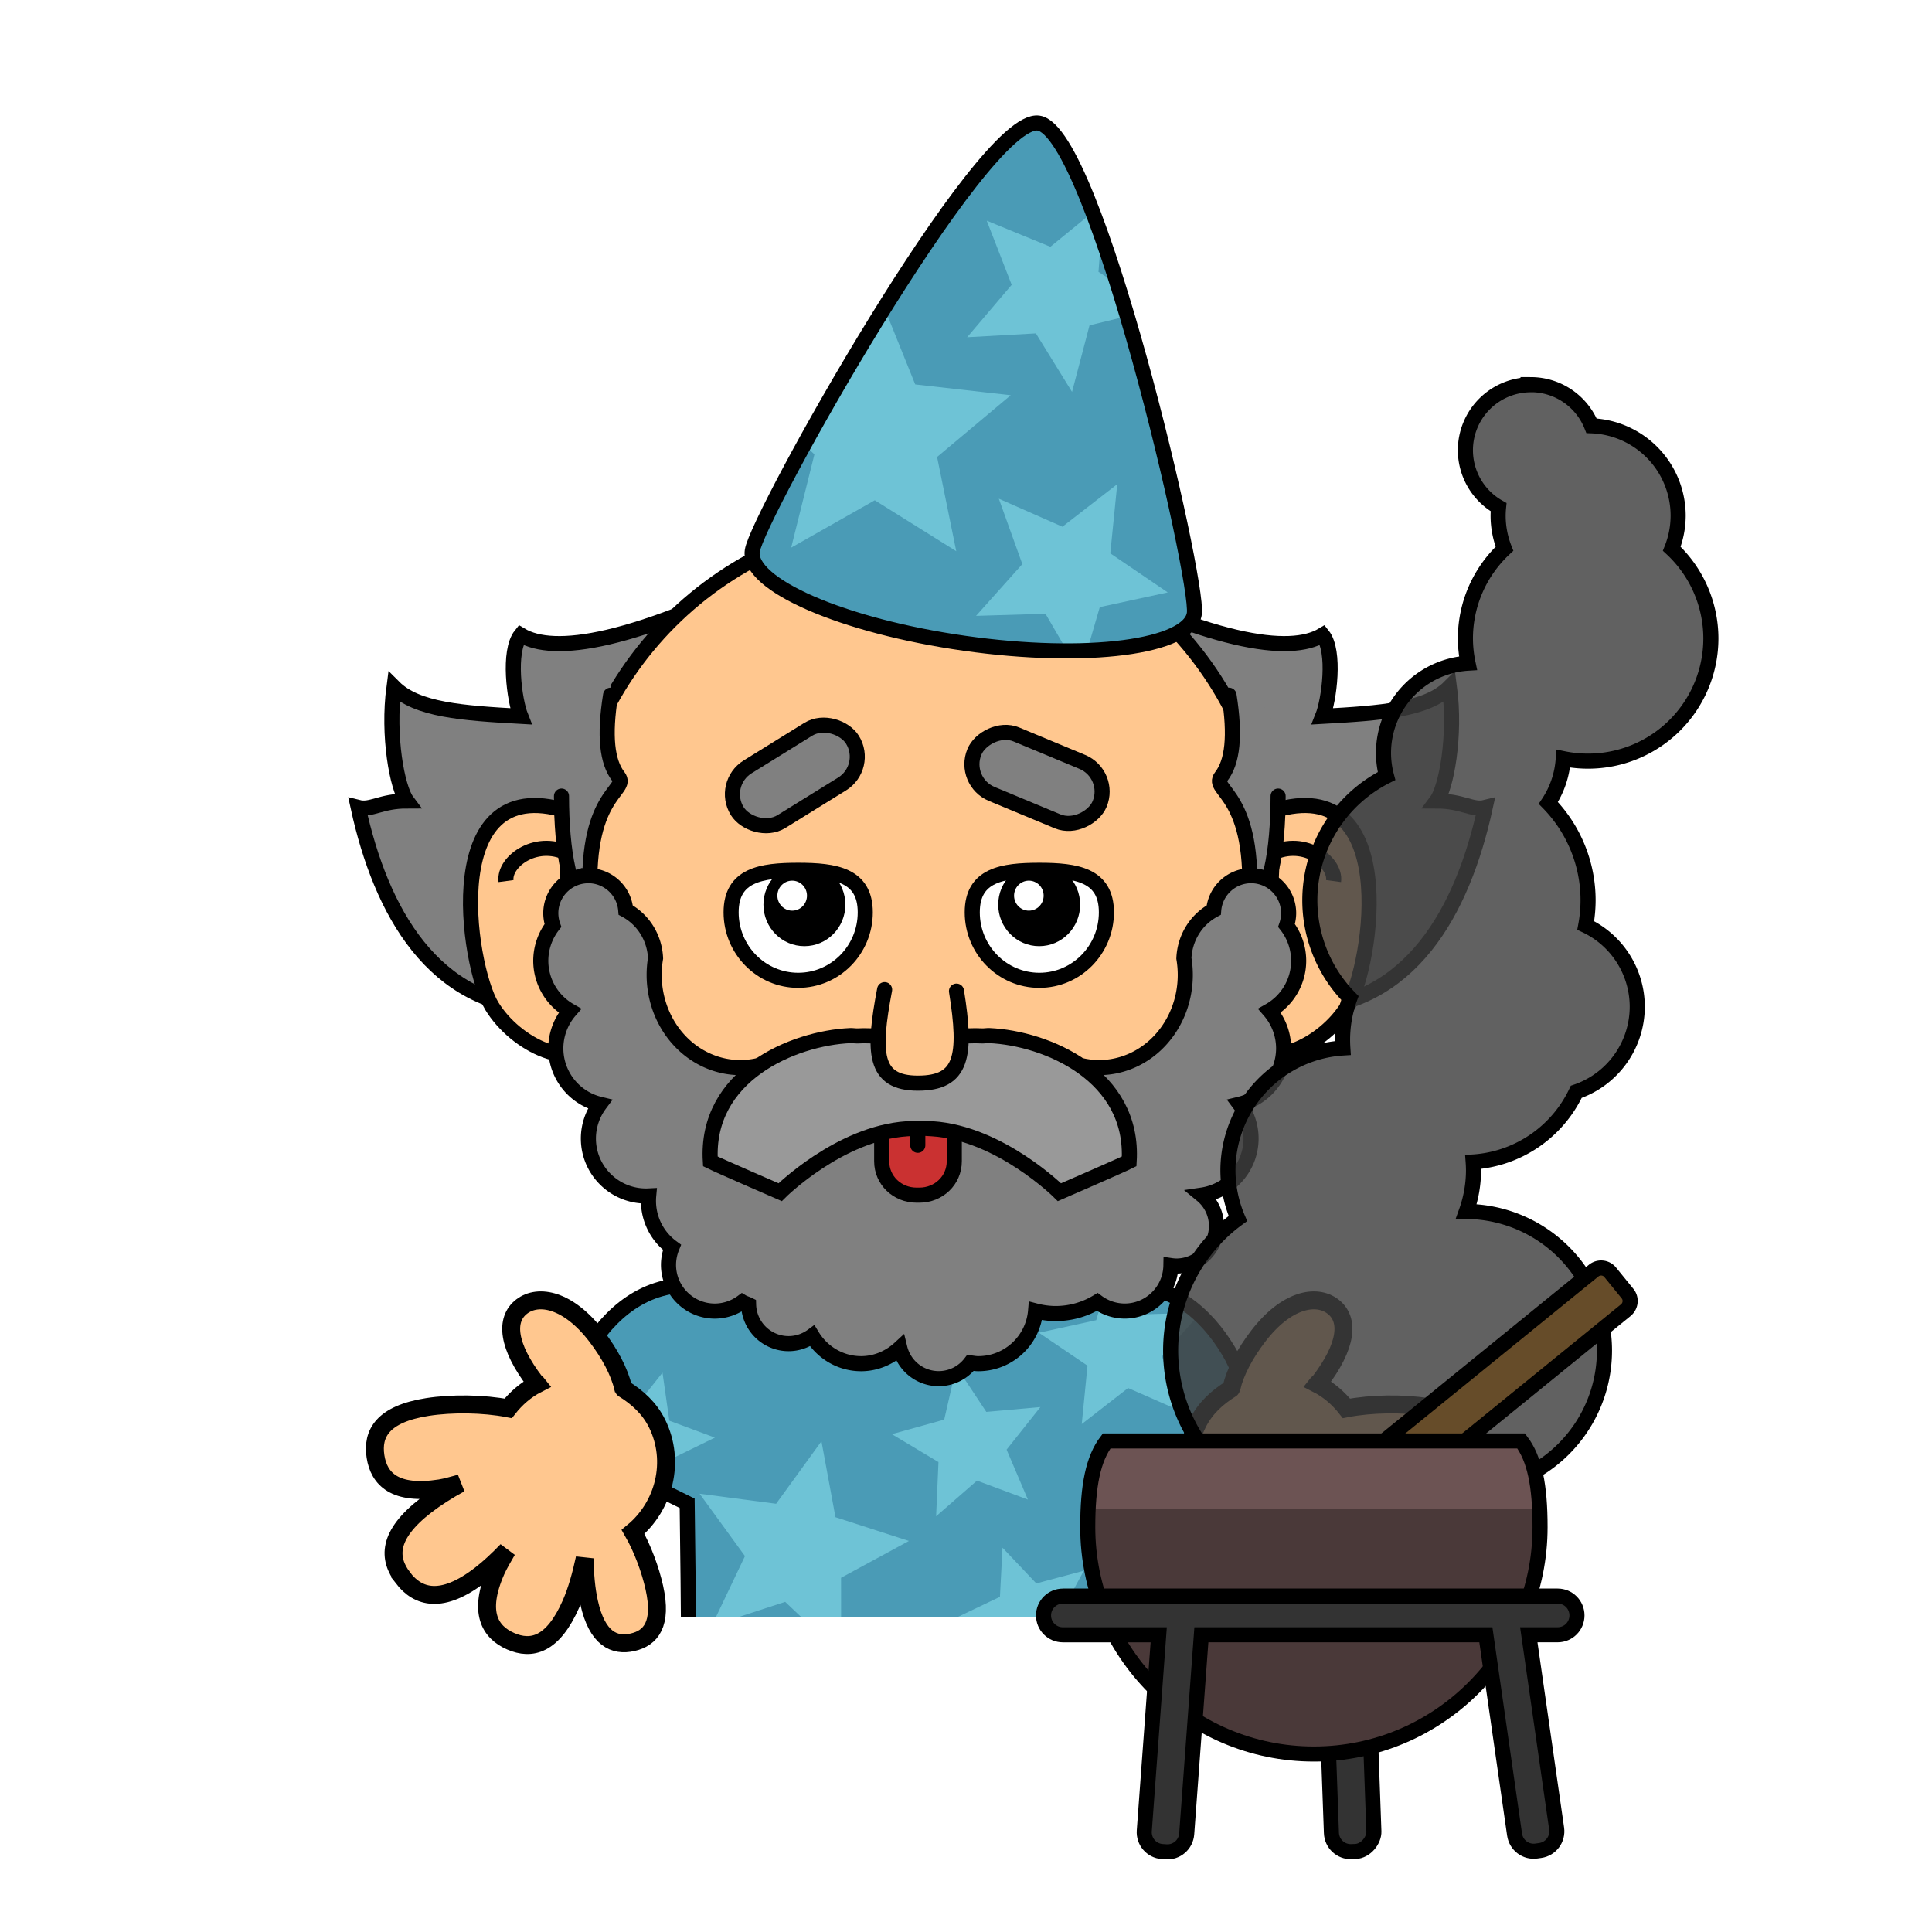 <?xml version="1.0" encoding="UTF-8" standalone="no"?>
<svg xmlns:dc="http://purl.org/dc/elements/1.1/" xmlns:cc="http://creativecommons.org/ns#" xmlns:rdf="http://www.w3.org/1999/02/22-rdf-syntax-ns#" xmlns:svg="http://www.w3.org/2000/svg" xmlns="http://www.w3.org/2000/svg" width="100%" height="100%" viewBox="0 0 64 64" version="1.1" id="svg5491">
 <defs id="defs5493" />
 <path style="fill:none;stroke:#ffffff;stroke-width:3.599;stroke-linecap:butt;marker:none;;filter-blend-mode:normal;filter-gaussianBlur-deviation:0" d="m 34.402,4.078 c -1.874,-0.266 -9.323,13.052 -9.482,14.169 -0.013,0.095 0.003,0.192 0.037,0.291 -0.924,0.493 -1.768,1.115 -2.523,1.830 -2.812,1.080 -4.401,1.136 -5.181,0.667 -0.431,0.538 -0.215,2.154 0,2.693 -1.939,-0.107 -3.446,-0.214 -4.201,-0.968 -0.215,1.616 0.106,3.340 0.429,3.771 -0.862,0 -1.184,0.322 -1.615,0.214 0.616,2.818 1.882,5.418 4.324,6.333 0.034,0.074 0.067,0.188 0.101,0.244 0.452,0.743 1.305,1.382 2.134,1.558 0.066,0.812 0.639,1.502 1.443,1.697 -0.244,0.327 -0.377,0.725 -0.378,1.134 4.97e-4,1.053 0.854,1.906 1.908,1.906 0.029,5e-5 0.059,-4.53e-4 0.089,-0.002 -0.005,0.055 -0.007,0.111 -0.007,0.167 8.76e-4,0.606 0.290,1.176 0.779,1.535 -0.075,0.184 -0.114,0.381 -0.115,0.580 1.36e-4,0.257 0.070,0.497 0.183,0.710 -1.121,0.156 -1.956,0.854 -2.552,1.671 -0.007,-0.010 -0.011,-0.020 -0.019,-0.031 -0.922,-1.202 -1.913,-1.404 -2.472,-0.974 -0.559,0.429 -0.467,1.309 0.455,2.511 0.017,0.022 0.048,0.028 0.066,0.050 -0.390,0.199 -0.713,0.486 -0.968,0.810 -0.823,-0.159 -1.864,-0.172 -2.675,-0.044 -1.498,0.235 -1.835,0.892 -1.720,1.638 0.115,0.746 0.642,1.291 2.140,1.056 0.210,-0.033 0.436,-0.104 0.666,-0.164 -0.407,0.220 -0.814,0.479 -1.134,0.726 -1.282,0.989 -1.252,1.766 -0.757,2.408 0.494,0.641 1.277,0.883 2.560,-0.105 0.292,-0.225 0.593,-0.507 0.884,-0.810 -0.131,0.229 -0.274,0.463 -0.369,0.679 -0.602,1.374 -0.199,2.029 0.488,2.330 0.687,0.300 1.397,0.136 2,-1.238 0.194,-0.444 0.340,-0.969 0.457,-1.511 -0.002,0.505 0.046,1.030 0.142,1.464 0.268,1.209 0.837,1.454 1.441,1.318 0.604,-0.136 0.991,-0.598 0.722,-1.808 -0.129,-0.583 -0.388,-1.292 -0.707,-1.847 0.439,-0.362 0.752,-0.844 0.929,-1.371 l 0.859,0.423 c 0.020,1.734 0.046,3.687 0.046,4.208 l 4.353,0 5.818,0 1.828,0 c 0.110,0.089 0.244,0.150 0.398,0.150 l 1.722,0 c 0.352,0.653 0.800,1.248 1.322,1.767 l -0.347,4.724 c -0.026,0.354 0.237,0.661 0.591,0.687 l 0.126,0.009 c 0.353,0.026 0.661,-0.236 0.687,-0.591 l 0.279,-3.779 c 1.144,0.710 2.488,1.128 3.933,1.128 0.186,0 0.368,-0.013 0.550,-0.027 l 0.097,2.658 c 0.013,0.355 0.307,0.630 0.662,0.617 l 0.128,-0.003 c 0.354,-0.013 0.630,-0.310 0.617,-0.666 l -0.105,-2.845 c 1.563,-0.422 2.924,-1.335 3.906,-2.570 l 0.791,5.509 c 0.050,0.352 0.373,0.595 0.724,0.544 l 0.126,-0.017 c 0.351,-0.050 0.593,-0.376 0.542,-0.728 l -0.921,-6.417 0.958,0 c 0.354,0 0.638,-0.286 0.638,-0.642 0,-0.355 -0.283,-0.640 -0.638,-0.640 l -0.945,0 c 0.229,-0.721 0.357,-1.488 0.357,-2.287 0,-0.754 -0.060,-1.352 -0.183,-1.845 1.433,-0.821 2.317,-2.346 2.318,-3.998 -0.002,-0.240 -0.022,-0.481 -0.062,-0.718 l 0.763,-0.621 c 0.168,-0.137 0.196,-0.383 0.060,-0.550 L 53.339,42.146 C 53.203,41.979 52.957,41.956 52.789,42.093 l -0.316,0.257 c -0.828,-1.362 -2.302,-2.200 -3.896,-2.214 0.156,-0.435 0.236,-0.894 0.238,-1.357 -6.6e-4,-0.093 -0.004,-0.187 -0.011,-0.281 1.475,-0.096 2.783,-0.986 3.414,-2.324 1.206,-0.410 2.019,-1.543 2.021,-2.818 -0.001,-1.152 -0.665,-2.200 -1.707,-2.693 0.051,-0.274 0.077,-0.552 0.078,-0.832 2.4e-4,-1.206 -0.472,-2.364 -1.316,-3.226 0.291,-0.437 0.461,-0.944 0.494,-1.468 0.270,0.055 0.546,0.083 0.822,0.083 2.246,3.11e-4 4.067,-1.820 4.068,-4.066 -0.002,-1.127 -0.471,-2.202 -1.296,-2.970 0.139,-0.349 0.211,-0.721 0.212,-1.097 -0.002,-1.601 -1.268,-2.915 -2.869,-2.976 -0.329,-0.822 -1.125,-1.362 -2.011,-1.363 -1.198,-2.38e-4 -2.170,0.971 -2.169,2.169 2.23e-4,0.780 0.420,1.501 1.099,1.886 -0.009,0.094 -0.014,0.188 -0.015,0.283 7.7e-4,0.375 0.072,0.746 0.210,1.095 -0.824,0.768 -1.293,1.845 -1.294,2.972 0.001,0.275 0.031,0.549 0.087,0.818 -1.020,0.062 -1.936,0.643 -2.429,1.539 -0.683,0.115 -1.481,0.170 -2.384,0.220 0.215,-0.538 0.431,-2.154 0,-2.693 -0.705,0.423 -2.077,0.415 -4.410,-0.386 0.083,-0.100 0.141,-0.206 0.158,-0.322 0.158,-1.117 -3.287,-15.983 -5.162,-16.25 z" id="path5627" />
 <path id="path4362" d="M 27.164 38.847 L 27.164 38.851 C 25.987 38.902 25.462 39.126 25.080 40.019 C 24.821 40.624 24.370 41.665 23.933 42.783 C 23.561 42.646 23.168 42.575 22.771 42.574 C 21.106 42.586 19.986 43.766 19.335 44.951 L 18.556 46.531 C 18.295 47.061 18.511 47.697 19.041 47.958 L 22.763 49.798 C 22.783 51.533 22.810 53.486 22.810 54.007 L 27.164 54.007 L 32.982 54.007 L 37.335 54.007 C 37.335 53.486 37.362 51.533 37.382 49.798 L 41.105 47.958 C 41.635 47.697 41.851 47.061 41.589 46.531 L 40.810 44.951 C 40.160 43.766 39.039 42.586 37.375 42.574 C 36.978 42.575 36.585 42.646 36.212 42.783 C 35.775 41.665 35.325 40.624 35.066 40.019 C 34.683 39.126 34.159 38.902 32.982 38.851 L 32.982 38.847 C 32.967 38.847 32.952 38.847 32.937 38.847 C 32.044 38.843 31.152 38.840 30.259 38.847 C 30.111 38.845 29.962 38.848 29.814 38.847 C 28.945 38.836 28.077 38.842 27.208 38.847 C 27.194 38.847 27.179 38.847 27.164 38.847 z " style="fill:#4a9bb6;stroke-width:0.5;stroke-linecap:butt;marker:none;;filter-blend-mode:normal;filter-gaussianBlur-deviation:0" />
 <path style="fill:#6ec3d6;fill-rule:nonzero;stroke-width:0.5;stroke-linecap:round;marker:none;" d="m 36.855,41.864 -0.541,1.869 -1.900,0.416 1.611,1.091 -0.191,1.935 1.535,-1.195 1.439,0.630 c 0.072,-0.064 0.147,-0.128 0.218,-0.195 l -0.537,-1.484 1.292,-1.453 -1.945,0.064 -0.982,-1.679 z m -5.175,3.410 -0.402,1.753 -1.734,0.482 1.544,0.923 -0.078,1.796 1.355,-1.181 1.685,0.628 -0.705,-1.654 1.119,-1.410 -1.791,0.160 -0.994,-1.5 z m -9.734,0.197 -1,1.261 -1.525,-0.265 a 3.393,3.393 0 0 0 0.017,0.109 l 0.812,1.220 -0.140,0.265 a 3.393,3.393 0 0 0 0.824,0.755 l 0.113,-0.031 0.205,0.210 a 3.393,3.393 0 0 0 0.941,0.312 l 0.041,-0.976 1.447,-0.708 -1.509,-0.560 -0.226,-1.593 z m 5.265,2.273 -1.501,2.070 -2.535,-0.333 1.503,2.066 -1.099,2.308 2.431,-0.792 0.994,0.943 0.859,0 -0.002,-1.740 2.248,-1.220 -2.433,-0.787 -0.464,-2.513 z m 5.998,3.527 -0.085,1.626 -1.470,0.701 1.058,0.406 2.765,0 -0.351,-0.541 0.777,-1.431 -1.574,0.421 -1.119,-1.183 z" id="path5447" />
 <path style="fill:none;fill-rule:nonzero;stroke:#000000;stroke-width:0.499;stroke-linecap:round;marker:none;" d="M 27.164 38.847 L 27.164 38.851 C 25.987 38.902 25.462 39.126 25.080 40.019 C 24.821 40.624 24.370 41.665 23.933 42.783 C 23.561 42.646 23.168 42.575 22.771 42.574 C 21.106 42.586 19.986 43.766 19.335 44.951 L 18.556 46.531 C 18.295 47.061 18.511 47.697 19.041 47.958 L 22.763 49.798 C 22.783 51.533 22.810 53.486 22.810 54.007 L 27.164 54.007 L 32.982 54.007 L 37.335 54.007 C 37.335 53.486 37.362 51.533 37.382 49.798 L 41.105 47.958 C 41.635 47.697 41.851 47.061 41.589 46.531 L 40.810 44.951 C 40.160 43.766 39.039 42.586 37.375 42.574 C 36.978 42.575 36.585 42.646 36.212 42.783 C 35.775 41.665 35.325 40.624 35.066 40.019 C 34.683 39.126 34.159 38.902 32.982 38.851 L 32.982 38.847 C 32.967 38.847 32.952 38.847 32.937 38.847 C 32.044 38.843 31.152 38.840 30.259 38.847 C 30.111 38.845 29.962 38.848 29.814 38.847 C 28.945 38.836 28.077 38.842 27.208 38.847 C 27.194 38.847 27.179 38.847 27.164 38.847 z " id="path5475" />
 <path id="path5605" d="m 48.085,52.274 c -0.494,0.641 -1.278,0.884 -2.560,-0.105 -0.292,-0.225 -0.593,-0.507 -0.884,-0.810 0.131,0.229 0.273,0.463 0.368,0.680 0.602,1.374 0.198,2.029 -0.488,2.329 -0.687,0.300 -1.397,0.136 -2.000,-1.238 -0.194,-0.444 -0.339,-0.969 -0.455,-1.510 0.002,0.505 -0.046,1.029 -0.143,1.463 -0.268,1.209 -0.836,1.456 -1.440,1.319 -0.604,-0.136 -0.991,-0.599 -0.722,-1.809 0.129,-0.583 0.388,-1.293 0.706,-1.848 -1.031,-0.850 -1.415,-2.337 -0.797,-3.587 0.252,-0.511 0.656,-0.872 1.108,-1.152 0.008,-0.005 0.007,-0.028 0.016,-0.033 0.124,-0.527 0.438,-1.127 0.890,-1.716 0.922,-1.202 1.913,-1.404 2.472,-0.975 0.559,0.429 0.468,1.310 -0.454,2.512 -0.017,0.022 -0.048,0.027 -0.066,0.050 0.390,0.199 0.712,0.486 0.967,0.810 0.823,-0.159 1.865,-0.172 2.676,-0.045 1.498,0.235 1.834,0.891 1.719,1.638 -0.115,0.746 -0.641,1.292 -2.140,1.056 -0.210,-0.033 -0.436,-0.104 -0.665,-0.163 0.407,0.220 0.813,0.479 1.133,0.726 1.282,0.989 1.253,1.766 0.758,2.407 z" style="fill:#ffc78f;stroke:#000000;stroke-width:0.594;stroke-linecap:round;marker:none;" />
 <path style="fill:#808080;fill-rule:nonzero;stroke:#000000;stroke-width:0.5;stroke-linecap:butt;marker:none;" d="m 26.197,18.666 c -5.280,2.693 -7.867,3.017 -8.945,2.371 -0.431,0.538 -0.215,2.154 0,2.693 -1.939,-0.107 -3.446,-0.214 -4.201,-0.968 -0.215,1.616 0.106,3.340 0.429,3.771 -0.862,0 -1.184,0.322 -1.615,0.214 0.754,3.448 2.478,6.573 6.142,6.681 2.878,0.084 9.237,1.658 12.419,1.633 3.183,0.024 9.754,-1.549 12.633,-1.633 3.663,-0.107 5.388,-3.233 6.142,-6.681 -0.431,0.107 -0.753,-0.214 -1.615,-0.214 0.323,-0.431 0.645,-2.155 0.429,-3.771 -0.754,0.754 -2.261,0.860 -4.201,0.968 0.215,-0.538 0.431,-2.154 0,-2.693 -1.077,0.646 -3.665,0.322 -8.945,-2.371 -1.700,-0.674 -6.542,-0.805 -8.673,0 z" id="path4981" />
 <path id="path4899" d="m 41.980,26.927 c 4.494,-1.592 3.476,5.072 2.669,6.398 -0.774,1.273 -2.723,2.284 -3.716,1.081 0.869,-1.803 1.501,-5.695 1.046,-7.480 z" style="fill:#ffc78f;stroke:#000000;stroke-width:0.5;stroke-linecap:butt;stroke-opacity:1" />
 <path id="path4901" d="m 42.019,28.330 c 1.104,-0.639 2.245,0.204 2.157,0.857" style="fill:none;stroke:#000000;stroke-width:0.5;stroke-linecap:butt;stroke-opacity:1" />
 <path style="fill:#ffc78f;stroke:#000000;stroke-width:0.5;stroke-linecap:butt;stroke-opacity:1" d="m 18.960,26.927 c -4.494,-1.592 -3.476,5.072 -2.669,6.398 0.774,1.273 2.723,2.284 3.716,1.081 -0.869,-1.803 -1.501,-5.695 -1.046,-7.480 z" id="path3688-8" />
 <path style="fill:none;stroke:#000000;stroke-width:0.5;stroke-linecap:butt;stroke-opacity:1" d="m 18.920,28.330 c -1.104,-0.639 -2.245,0.204 -2.157,0.857" id="path3690-2" />
 <path style="fill:#ffc78f;stroke:#000000;stroke-width:0.5;stroke-linecap:round;stroke-linejoin:round;marker:none;" d="m 42.085,28.815 c 0,6.429 -5.219,12.998 -11.649,12.998 -6.430,0 -11.649,-6.569 -11.649,-12.998 0,-6.429 5.219,-11.646 11.649,-11.646 6.430,0 11.649,5.217 11.649,11.646 z" id="path3524-4" />
 <path style="fill:#ffffff;stroke:#000000;stroke-width:0.5;stroke-linecap:round;stroke-linejoin:round;marker:none;" d="m 28.663,30.223 c 0,1.242 -0.995,2.251 -2.222,2.251 -1.226,0 -2.222,-1.008 -2.222,-2.251 0,-1.242 0.995,-1.393 2.222,-1.393 1.226,0 2.222,0.150 2.222,1.393 z" id="path3456-9" />
 <ellipse cy="29.968" cx="26.647" style="fill:#000000;stroke-width:0.5;marker:none;" id="path3458-4" rx="1.357" ry="1.375" />
 <ellipse cy="29.670" cx="26.242" style="fill:#ffffff;stroke-width:0.5;marker:none;" id="path3460-3" rx="0.490" ry="0.497" />
 <path id="path3462-7" d="m 32.207,30.223 c 0,1.242 0.995,2.251 2.222,2.251 1.226,0 2.222,-1.008 2.222,-2.251 0,-1.242 -0.995,-1.393 -2.222,-1.393 -1.226,0 -2.222,0.150 -2.222,1.393 z" style="fill:#ffffff;stroke:#000000;stroke-width:0.5;stroke-linecap:round;stroke-linejoin:round;marker:none;" />
 <ellipse cy="29.968" cx="-34.424" transform="scale(-1,1)" id="path3464-9" style="fill:#000000;stroke-width:0.5;marker:none;" rx="1.357" ry="1.375" />
 <ellipse cy="29.670" cx="-34.082" transform="scale(-1,1)" id="path3466-7" style="fill:#ffffff;stroke-width:0.5;marker:none;" rx="0.490" ry="0.497" />
 <rect style="fill:#808080;fill-rule:nonzero;stroke:#000000;stroke-width:0.5;stroke-linecap:butt;marker:none;" id="rect4954" width="4.495" height="2.133" x="6.618" y="34.682" rx="1.066" ry="1.066" transform="matrix(0.849,-0.526,0.526,0.849,0,0)" />
 <rect transform="matrix(-0.923,-0.384,-0.384,0.923,0,0)" ry="1.066" rx="1.066" y="9.534" x="-43.876" height="2.133" width="4.495" id="rect4956" style="fill:#808080;fill-rule:nonzero;stroke:#000000;stroke-width:0.5;stroke-linecap:butt;marker:none;" />
 <path id="path5031" d="m 20.226,23.030 c -0.215,1.346 -0.118,2.209 0.258,2.694 0.377,0.484 -1.185,0.538 -0.915,4.310 -0.700,-0.161 -0.969,-1.885 -0.969,-3.663 0.022,-0.937 -0.139,-1.712 0.183,-2.423 0.323,-0.710 1.530,-2.449 1.443,-0.918 z" style="fill:#808080;fill-rule:nonzero;stroke-width:0.5;stroke-linecap:round;marker:none;" />
 <path style="fill:none;fill-rule:nonzero;stroke:#000000;stroke-width:0.5;stroke-linecap:round;marker:none;" d="m 20.226,23.030 c -0.215,1.346 -0.118,2.209 0.258,2.694 0.377,0.484 -1.185,0.538 -0.915,4.310 -0.700,-0.161 -0.969,-1.885 -0.969,-3.663" id="path5015" />
 <path style="fill:#808080;fill-rule:nonzero;stroke-width:0.5;stroke-linecap:round;marker:none;" d="m 40.713,23.030 c 0.215,1.346 0.118,2.209 -0.258,2.694 -0.377,0.484 1.185,0.538 0.915,4.310 0.700,-0.161 0.969,-1.885 0.969,-3.663 -0.022,-0.937 0.139,-1.712 -0.183,-2.423 -0.323,-0.710 -1.530,-2.449 -1.443,-0.918 z" id="path5055" />
 <path id="path5057" d="m 40.713,23.030 c 0.215,1.346 0.118,2.209 -0.258,2.694 -0.377,0.484 1.185,0.538 0.915,4.310 0.700,-0.161 0.969,-1.885 0.969,-3.663" style="fill:none;fill-rule:nonzero;stroke:#000000;stroke-width:0.5;stroke-linecap:round;marker:none;" />
 <path style="fill:#4a9bb6;fill-rule:nonzero;stroke-width:0.5;stroke-linecap:round;marker:none;" d="m 39.564,20.327 c -0.158,1.117 -3.565,1.557 -7.609,0.983 -4.044,-0.574 -7.193,-1.945 -7.035,-3.062 0.158,-1.117 7.608,-14.436 9.482,-14.170 1.874,0.266 5.321,15.132 5.162,16.250 z" id="path5092" />
 <path style="fill:#808080;fill-rule:nonzero;stroke:#000000;stroke-width:0.5;stroke-linecap:butt;marker:none;" d="m 19.490,29.009 c -0.687,-1.9e-4 -1.244,0.556 -1.244,1.244 6.74e-4,0.138 0.024,0.275 0.070,0.406 -0.259,0.333 -0.401,0.744 -0.402,1.167 6.65e-4,0.685 0.369,1.317 0.964,1.656 -0.300,0.345 -0.465,0.788 -0.466,1.246 7.88e-4,0.879 0.602,1.644 1.457,1.851 -0.244,0.327 -0.377,0.725 -0.378,1.134 4.97e-4,1.053 0.854,1.906 1.908,1.906 0.029,5e-5 0.059,-5e-4 0.089,-0.002 -0.005,0.055 -0.007,0.111 -0.007,0.167 8.76e-4,0.606 0.290,1.176 0.779,1.535 -0.075,0.184 -0.114,0.381 -0.115,0.580 4.46e-4,0.846 0.686,1.532 1.533,1.533 0.327,-10e-4 0.646,-0.107 0.910,-0.302 0.066,0.040 0.141,0.057 0.210,0.091 a 1.326,1.326 0 0 0 1.324,1.289 1.326,1.326 0 0 0 0.783,-0.257 c 0.335,0.552 0.936,0.921 1.623,0.921 0.481,-8.1e-4 0.932,-0.193 1.281,-0.515 a 1.326,1.326 0 0 0 1.289,1.011 1.326,1.326 0 0 0 1.052,-0.523 c 0.085,0.012 0.170,0.027 0.257,0.027 0.990,-0.001 1.815,-0.760 1.898,-1.748 0.219,0.057 0.445,0.087 0.671,0.087 0.483,-9.2e-4 0.957,-0.133 1.371,-0.384 0.263,0.195 0.582,0.301 0.910,0.302 0.837,-4.4e-4 1.516,-0.673 1.531,-1.507 a 1.326,1.326 0 0 0 0.183,0.015 1.326,1.326 0 0 0 1.326,-1.326 1.326,1.326 0 0 0 -0.482,-1.025 c 0.919,-0.135 1.628,-0.919 1.628,-1.876 -0.001,-0.409 -0.134,-0.806 -0.378,-1.134 0.854,-0.207 1.456,-0.972 1.457,-1.851 -9.49e-4,-0.457 -0.166,-0.900 -0.466,-1.246 0.595,-0.338 0.964,-0.970 0.964,-1.656 -8.2e-4,-0.423 -0.142,-0.834 -0.402,-1.167 0.045,-0.130 0.069,-0.267 0.070,-0.406 1.92e-4,-0.687 -0.556,-1.244 -1.244,-1.244 -0.646,6.4e-4 -1.184,0.496 -1.238,1.140 -0.592,0.320 -0.960,0.930 -0.988,1.599 a 2.855,3.071 0 0 1 0.046,0.546 2.855,3.071 0 0 1 -2.855,3.072 2.855,3.071 0 0 1 -1.162,-0.269 c -0.735,0.264 -1.246,0.951 -1.263,1.746 -0.355,-0.345 -0.832,-0.538 -1.328,-0.539 -0.643,1.4e-4 -1.243,0.324 -1.595,0.863 -0.214,0.040 -0.412,0.117 -0.593,0.220 -0.181,-0.103 -0.380,-0.180 -0.595,-0.220 -0.352,-0.538 -0.952,-0.863 -1.595,-0.863 -0.495,1.6e-4 -0.972,0.193 -1.328,0.539 -0.017,-0.794 -0.527,-1.481 -1.261,-1.746 a 2.855,3.071 0 0 1 -1.164,0.269 2.855,3.071 0 0 1 -2.855,-3.072 2.855,3.071 0 0 1 0.046,-0.550 c -0.029,-0.667 -0.396,-1.275 -0.988,-1.595 -0.053,-0.644 -0.591,-1.139 -1.238,-1.140 z" id="path4777" />
 <path style="fill:#ca3131;stroke:#000000;stroke-width:0.5;stroke-linecap:round;marker:none;" d="m 29.207,37.279 0,1.187 c 0,0.637 0.518,1.125 1.156,1.125 l 0.093,0 c 0.637,0 1.156,-0.487 1.156,-1.125 l 0,-1.187" id="rect5038" />
 <path style="fill:none;stroke:#000000;stroke-width:0.5;stroke-linecap:round;stroke-opacity:1" d="m 30.403,37.295 0,0.644" id="path5043" />
 <path style="fill:#999999;stroke:#000000;stroke-width:0.5;stroke-linecap:butt;stroke-opacity:1" d="m 28.167,34.305 c -1.901,0.084 -4.812,1.319 -4.636,4.167 0.289,0.144 2.312,1.021 2.312,1.021 0,0 1.960,-1.953 4.201,-2.101 0.141,-0.008 0.275,-0.018 0.425,-0.021 0.148,0.003 0.282,0.013 0.421,0.021 2.241,0.147 4.205,2.101 4.205,2.101 0,0 2.021,-0.876 2.310,-1.021 0.175,-2.848 -2.733,-4.083 -4.634,-4.167 -0.068,-0.003 -0.143,0.011 -0.212,0.011 -0.644,-0.033 -1.343,0.054 -2.082,0.294 0,0 -0.007,0.007 -0.007,0.008 -8.01e-4,-7.8e-4 -0.009,-0.008 -0.009,-0.008 -0.738,-0.240 -1.435,-0.327 -2.080,-0.294 -0.069,7e-5 -0.144,-0.014 -0.212,-0.011 z" id="path3457-3-9" />
 <path style="fill:#ffc78f;stroke:#000000;stroke-width:0.5;stroke-linecap:round;stroke-opacity:1" d="m 29.304,32.783 c -0.393,2.065 -0.372,3.098 1.103,3.098 1.475,0 1.623,-0.899 1.278,-3.049" id="path4381-9" />
 <path style="fill:#6ec3d6;fill-rule:nonzero;stroke-width:0.5;stroke-linecap:round;marker:none;" d="m 36.187,7.038 -1.392,1.137 -2.108,-0.865 0.826,2.125 -1.475,1.737 2.277,-0.128 1.198,1.939 0.579,-2.206 1.236,-0.301 C 37.222,10.117 37.118,9.750 37.009,9.404 L 36.389,9.006 36.476,7.848 C 36.380,7.576 36.283,7.290 36.187,7.038 Z m -6.889,3.170 c -0.515,0.825 -1.010,1.647 -1.486,2.463 l -0.005,0.011 c -1.24e-4,2.15e-4 -0.001,-4.95e-4 -0.002,-2.81e-4 -0.426,0.731 -0.806,1.404 -1.166,2.059 l 0.340,0.310 -0.770,3.090 2.769,-1.569 2.699,1.687 -0.635,-3.120 2.440,-2.046 -3.164,-0.358 -1.019,-2.527 z m 7.713,5.830 -1.817,1.410 -2.107,-0.928 0.779,2.166 -1.533,1.715 2.300,-0.069 0.710,1.219 c 0.226,-3.72e-4 0.458,0.003 0.671,-0.005 l 0.418,-1.435 2.251,-0.487 -1.903,-1.294 0.230,-2.291 z" id="path5113" />
 <path style="fill:none;fill-rule:nonzero;stroke:#000000;stroke-width:0.499;stroke-linecap:round;marker:none;" d="m 39.564,20.327 c -0.158,1.117 -3.565,1.557 -7.609,0.983 -4.044,-0.574 -7.193,-1.945 -7.035,-3.062 0.158,-1.117 7.608,-14.436 9.482,-14.170 1.874,0.266 5.321,15.132 5.162,16.250 z" id="path5108" />
 <path style="fill:#404040;fill-opacity:0.823;fill-rule:nonzero;stroke:#000000;stroke-width:0.5;stroke-linecap:butt;marker:none;" d="m 50.712,12.745 a 2.169,2.169 0 0 0 -2.169,2.169 2.169,2.169 0 0 0 1.099,1.886 2.983,2.983 0 0 0 -0.015,0.283 2.983,2.983 0 0 0 0.210,1.095 4.067,4.067 0 0 0 -1.294,2.972 4.067,4.067 0 0 0 0.087,0.818 2.983,2.983 0 0 0 -2.800,2.978 2.983,2.983 0 0 0 0.101,0.761 4.610,4.610 0 0 0 -2.541,4.119 4.610,4.610 0 0 0 1.328,3.234 4.067,4.067 0 0 0 -0.244,1.375 4.067,4.067 0 0 0 0.009,0.281 4.067,4.067 0 0 0 -3.806,4.058 4.067,4.067 0 0 0 0.330,1.591 5.423,5.423 0 0 0 -2.228,4.373 5.423,5.423 0 0 0 5.423,5.423 5.423,5.423 0 0 0 3.107,-0.986 4.610,4.610 0 0 0 1.232,0.173 4.610,4.610 0 0 0 4.609,-4.611 4.610,4.610 0 0 0 -4.576,-4.607 4.067,4.067 0 0 0 0.238,-1.357 4.067,4.067 0 0 0 -0.011,-0.281 4.067,4.067 0 0 0 3.414,-2.324 2.983,2.983 0 0 0 2.021,-2.818 2.983,2.983 0 0 0 -1.707,-2.693 4.610,4.610 0 0 0 0.078,-0.832 4.610,4.610 0 0 0 -1.316,-3.226 2.983,2.983 0 0 0 0.494,-1.468 4.067,4.067 0 0 0 0.822,0.083 4.067,4.067 0 0 0 4.068,-4.066 4.067,4.067 0 0 0 -1.296,-2.970 2.983,2.983 0 0 0 0.212,-1.097 2.983,2.983 0 0 0 -2.869,-2.976 2.169,2.169 0 0 0 -2.011,-1.363 z" id="path4228" />
 <path style="fill:#664c29;stroke:#000000;stroke-width:0.5;stroke-linecap:butt;marker:none;" d="m 53.339,42.146 c -0.136,-0.167 -0.382,-0.190 -0.551,-0.052 l -8.658,7.038 a 3.378,3.378 0 0 0 -4.157,0.074 3.378,3.378 0 0 0 -0.491,4.751 3.378,3.378 0 0 0 4.753,0.490 3.378,3.378 0 0 0 0.949,-3.996 l 8.670,-7.048 c 0.168,-0.137 0.196,-0.383 0.060,-0.550 l -0.575,-0.707 z" id="rect5374" />
 <rect transform="matrix(-0.999,0.037,0.036,0.999,0,0)" ry="0.642" rx="0.640" y="54.880" x="-43.311" height="8.095" width="1.408" id="rect5177-6" style="fill:#333333;fill-rule:nonzero;stroke:#000000;stroke-width:0.499;stroke-linecap:butt;marker:none;" />
 <path style="fill:none;stroke:#ffffff;stroke-width:1px;stroke-linecap:butt;stroke-opacity:1" d="m 22.059,54.078 18.438,0" id="path6242" />
 <path style="fill:#4a3939;fill-rule:nonzero;stroke-width:0.5;stroke-linecap:round;marker:none;" d="m 36.659,47.734 c -0.447,0.586 -0.626,1.477 -0.626,2.853 0,4.151 3.354,7.517 7.492,7.517 4.138,0 7.491,-3.365 7.491,-7.517 0,-1.375 -0.179,-2.267 -0.626,-2.853 l -13.730,0 z" id="path5124-9" />
 <path style="fill:#6c5353;fill-rule:nonzero;stroke-width:0.5;stroke-linecap:round;marker:none;" d="m 36.662,47.734 c -0.006,0.008 -0.013,0.017 -0.019,0.026 -0.042,0.058 -0.083,0.118 -0.121,0.182 -0.017,0.028 -0.032,0.059 -0.048,0.089 -0.033,0.062 -0.066,0.126 -0.096,0.194 -0.003,0.006 -0.003,0.013 -0.006,0.019 -0.068,0.162 -0.122,0.345 -0.168,0.542 -0.009,0.041 -0.020,0.080 -0.028,0.124 -0.039,0.194 -0.067,0.409 -0.089,0.639 -0.006,0.078 -0.013,0.160 -0.018,0.243 -0.003,0.058 -0.005,0.125 -0.008,0.185 l 14.939,0 c -0.003,-0.054 -0.003,-0.116 -0.006,-0.169 -0.006,-0.097 -0.013,-0.191 -0.022,-0.283 -0.019,-0.194 -0.044,-0.376 -0.076,-0.545 -0.008,-0.046 -0.014,-0.098 -0.023,-0.142 -0.046,-0.211 -0.107,-0.400 -0.178,-0.573 -0.025,-0.061 -0.053,-0.121 -0.081,-0.178 -0.037,-0.075 -0.078,-0.147 -0.122,-0.215 -0.030,-0.048 -0.062,-0.095 -0.096,-0.140 l -13.724,0 z" id="rect5127-8" />
 <path id="path5155-1" d="m 36.659,47.734 c -0.447,0.586 -0.626,1.477 -0.626,2.853 0,4.151 3.354,7.517 7.492,7.517 4.138,0 7.491,-3.365 7.491,-7.517 0,-1.375 -0.179,-2.267 -0.626,-2.853 l -13.730,0 z" style="fill:none;fill-rule:nonzero;stroke:#000000;stroke-width:0.499;stroke-linecap:butt;marker:none;" />
 <path style="fill:#333333;fill-rule:nonzero;stroke:#000000;stroke-width:0.499;stroke-linecap:butt;marker:none;" d="m 35.209,52.873 c -0.354,0 -0.641,0.286 -0.641,0.641 0,0.355 0.286,0.641 0.641,0.641 l 3.175,0 -0.478,6.492 c -0.026,0.354 0.237,0.662 0.591,0.688 l 0.128,0.009 c 0.353,0.026 0.659,-0.238 0.686,-0.593 l 0.486,-6.597 9.424,0 0.951,6.619 c 0.050,0.352 0.373,0.596 0.724,0.545 l 0.126,-0.018 c 0.351,-0.050 0.594,-0.375 0.543,-0.728 l -0.922,-6.418 0.957,0 c 0.354,0 0.639,-0.286 0.639,-0.641 0,-0.355 -0.285,-0.641 -0.639,-0.641 l -16.394,0 z" id="rect5171-6" />
 <path style="fill:#ffc78f;stroke:#000000;stroke-width:0.594;stroke-linecap:round;marker:none;" d="m 13.352,52.274 c 0.494,0.641 1.278,0.884 2.560,-0.105 0.292,-0.225 0.593,-0.507 0.884,-0.810 -0.131,0.229 -0.273,0.463 -0.368,0.680 -0.602,1.374 -0.198,2.029 0.488,2.329 0.687,0.300 1.397,0.136 2.000,-1.238 0.194,-0.444 0.339,-0.969 0.455,-1.510 -0.002,0.505 0.046,1.029 0.143,1.463 0.268,1.209 0.836,1.456 1.440,1.319 0.604,-0.136 0.991,-0.599 0.722,-1.809 -0.129,-0.583 -0.388,-1.293 -0.706,-1.848 1.031,-0.850 1.415,-2.337 0.797,-3.587 -0.252,-0.511 -0.656,-0.872 -1.108,-1.152 -0.008,-0.005 -0.007,-0.028 -0.016,-0.033 -0.124,-0.527 -0.438,-1.127 -0.890,-1.716 -0.922,-1.202 -1.913,-1.404 -2.472,-0.975 -0.559,0.429 -0.468,1.310 0.454,2.512 0.017,0.022 0.048,0.027 0.066,0.050 -0.390,0.199 -0.712,0.486 -0.967,0.810 -0.823,-0.159 -1.865,-0.172 -2.676,-0.045 -1.498,0.235 -1.834,0.891 -1.719,1.638 0.115,0.746 0.641,1.292 2.140,1.056 0.210,-0.033 0.436,-0.104 0.665,-0.163 -0.407,0.220 -0.813,0.479 -1.133,0.726 -1.282,0.989 -1.253,1.766 -0.758,2.407 z" id="path3467" />
</svg>
